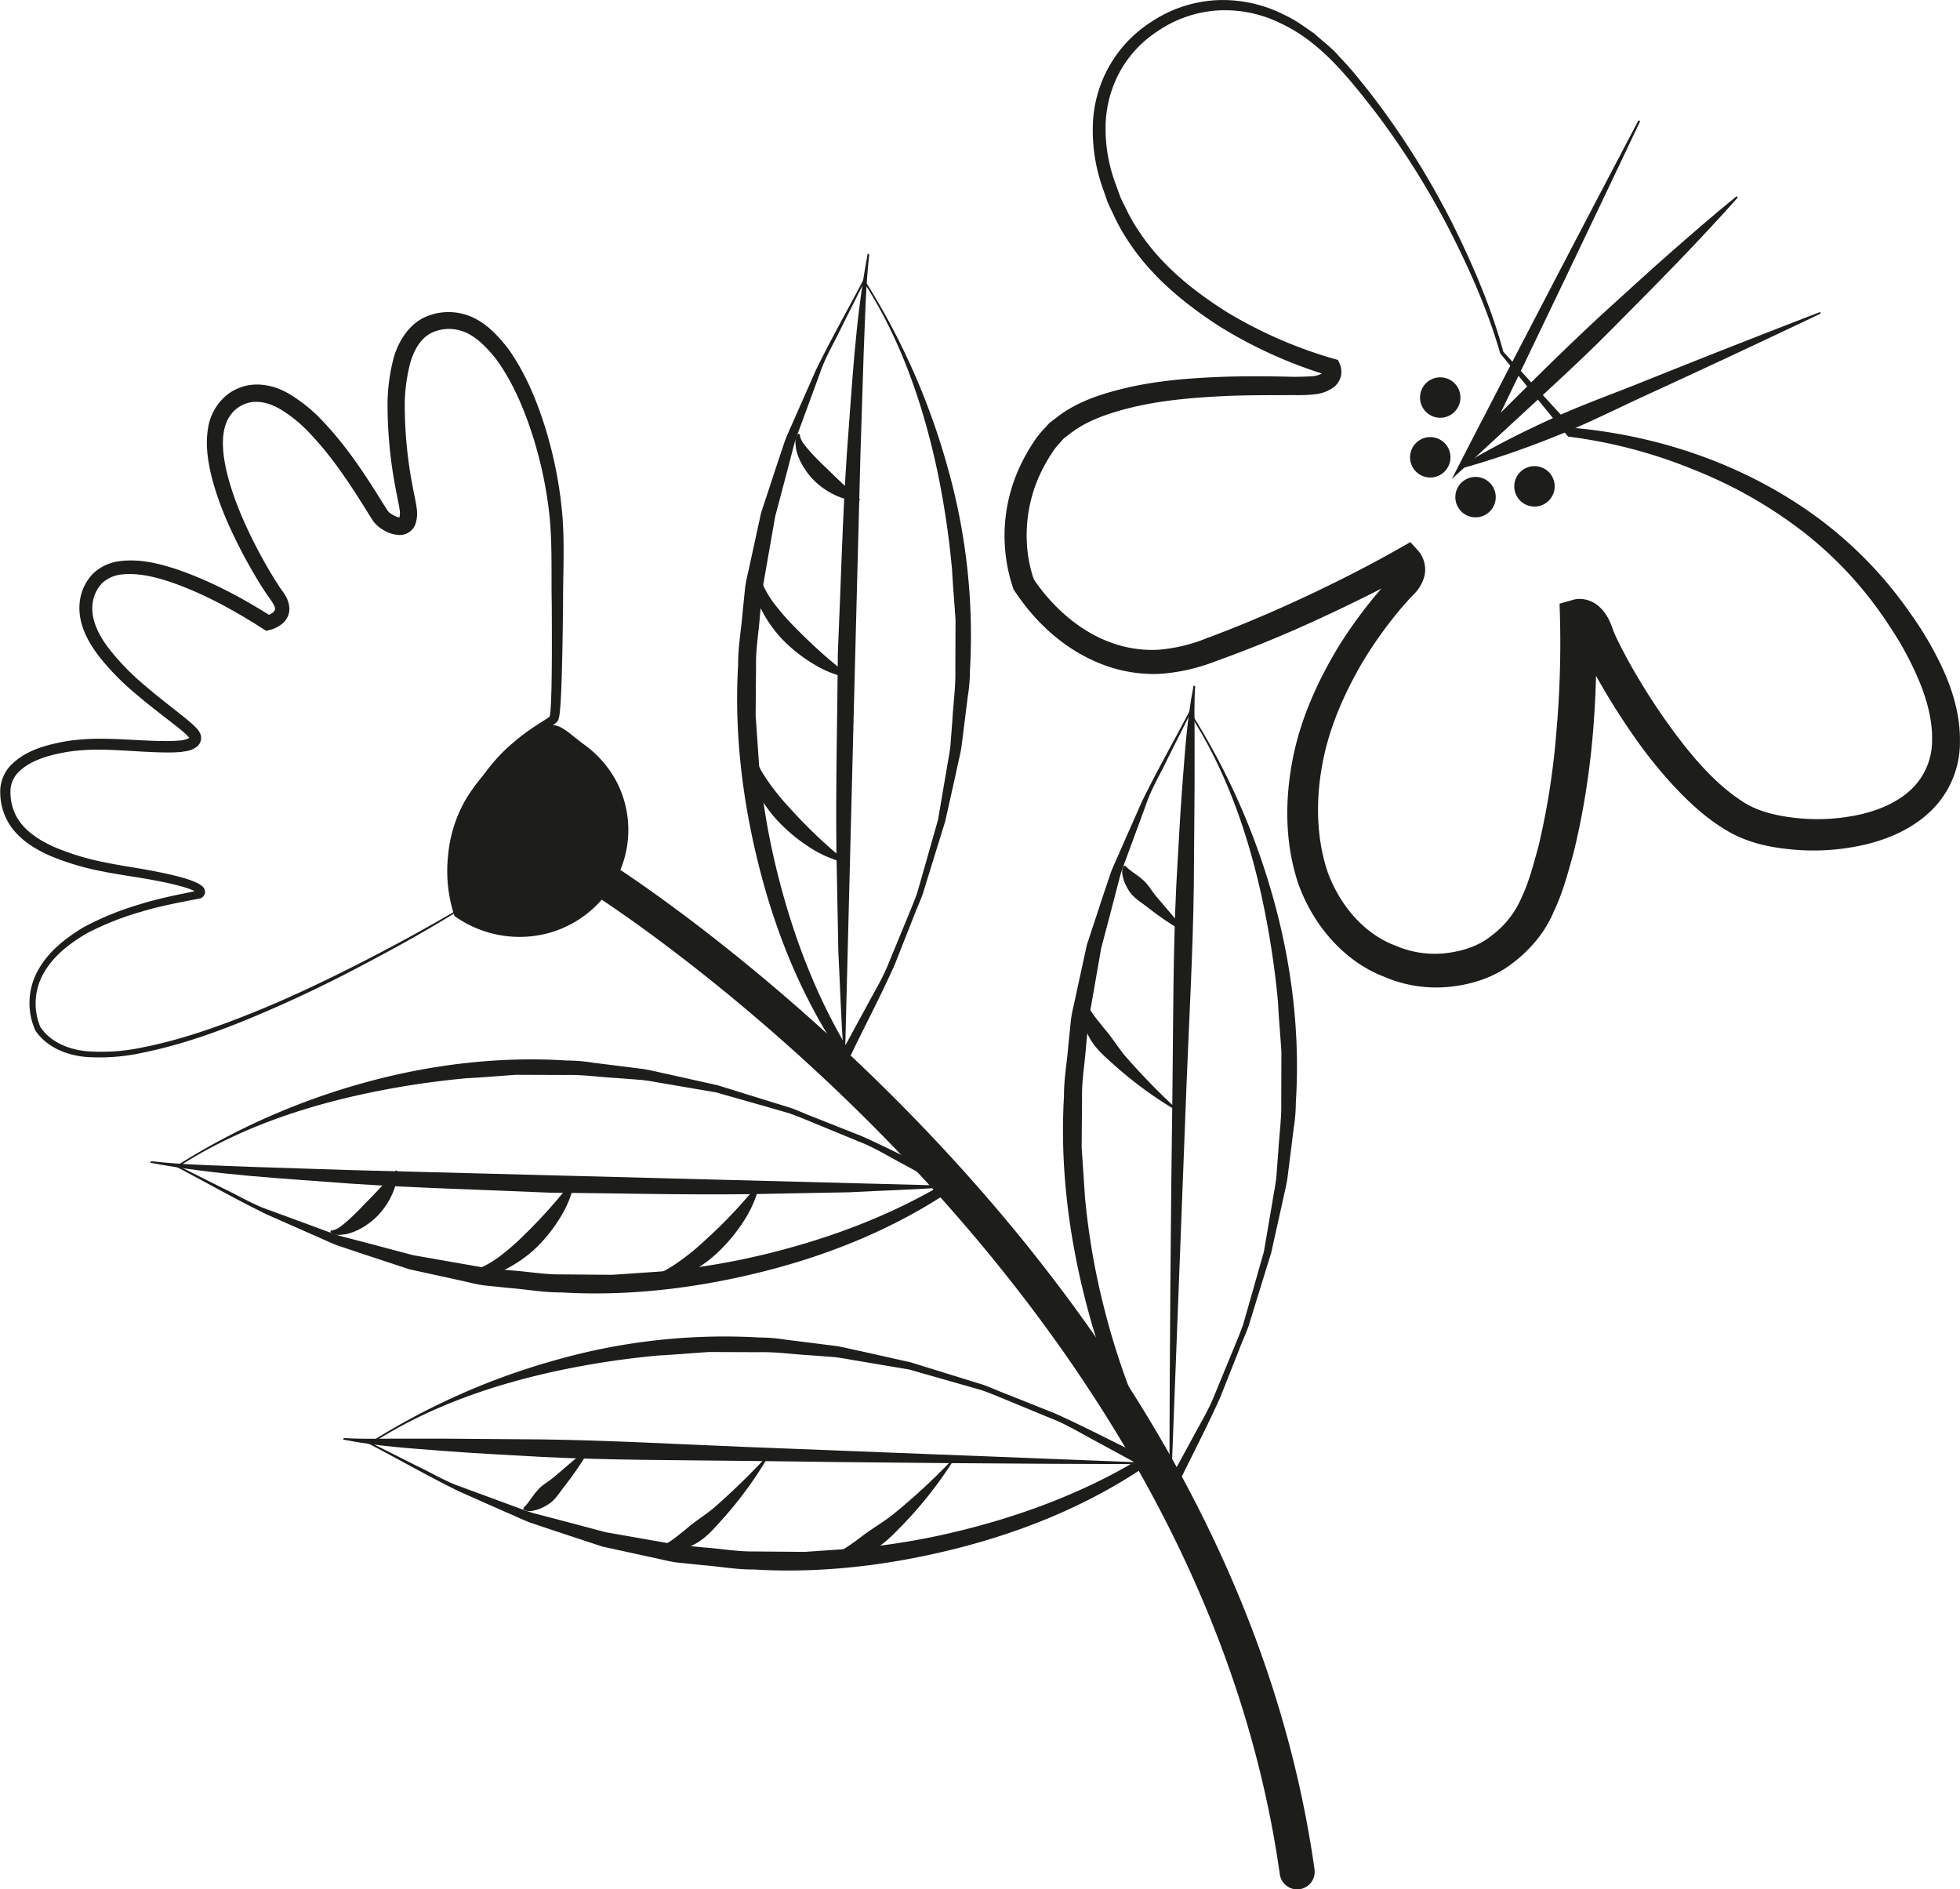 <svg id="Layer_1" data-name="Layer 1" xmlns="http://www.w3.org/2000/svg" viewBox="0 0 753.27 726"><title>landscaping</title><path d="M729.37,307.78c-4.88-16.88-11.91-32.6-19.79-48A315.26,315.26,0,0,0,682,215.87c-10.51-13.53-21.43-27.64-36.91-34.86a48.41,48.41,0,0,0-24.25-5,46,46,0,0,0-23.17,8l-.07.05-.19.12a43.67,43.67,0,0,0-14.48,15.85,45.4,45.4,0,0,0-5.24,20.91,61.11,61.11,0,0,0,3.81,21.6l1.9,5.23c.75,1.68,1.63,3.31,2.43,5a67.56,67.56,0,0,0,5.65,9.5c8.39,12.23,20.3,21.77,32.92,29.7a171.1,171.1,0,0,0,41,17.89l1.61.45.58,1.32a7.48,7.48,0,0,1,.5,5.09,7.62,7.62,0,0,1-2.72,4.07,14.49,14.49,0,0,1-6.69,2.65c-4.45.58-7.87.32-11.66.4-7.39,0-14.7,0-22,.28-14.55.64-29.2,1.88-42.82,5.93-6.79,2-13.37,4.7-18.5,8.86l-2,1.5c-.58.56-1,1.2-1.59,1.79a23.87,23.87,0,0,0-3,3.83,63.86,63.86,0,0,0-5,9.1c-5.58,12.45-6.28,27.56-1.85,39.84l-.27-.55c7,10.47,17.46,19.94,29.31,24.31a45.81,45.81,0,0,0,18.52,2.95,62.39,62.39,0,0,0,18.76-4.46c12.87-4.77,25.53-10.16,38-16s24.8-12.1,36.59-18.83l3.66-2.08,2.65,2.91a10.93,10.93,0,0,1,2.68,4.83,11.24,11.24,0,0,1,.09,5.25,15.26,15.26,0,0,1-4.31,7.28c-2.4,2.5-4.81,5.25-7.06,8.06a161.9,161.9,0,0,0-12.43,17.79c-7.27,12.45-13.1,25.83-15.54,39.79-2.51,13.77-2.16,28.51,2.29,41.29,4.71,12.52,13.92,23.5,26.29,28a37.82,37.82,0,0,0,19,2.74c6.28-.74,12.56-2.68,17.45-6.66a35.69,35.69,0,0,0,11.65-14.76c2.82-5.84,4.74-13.29,6.6-20.12a288.3,288.3,0,0,0,6.74-43.27,388.2,388.2,0,0,0,1.41-44l-.16-5.49,4.88-1.37a8.91,8.91,0,0,1,3.12-.43,10.82,10.82,0,0,1,2.26.3A11.74,11.74,0,0,1,766,404a14.68,14.68,0,0,1,4.06,4.26c1.76,2.59,2.65,5.93,3.1,6.85,1.4,3.31,3.39,7,5.28,10.54,3.93,7.11,8.23,14.07,12.83,20.78,9.19,13.2,19.62,26.43,32.22,34.18,5.87,3.59,13.65,5.2,21.34,5.87a76,76,0,0,0,23.1-1.57c7.43-1.73,14.46-4.85,19.51-9.7a25.69,25.69,0,0,0,7.89-18.68c.22-7.28-1.76-14.94-4.72-22.28A121.75,121.75,0,0,0,879.25,413a147.66,147.66,0,0,0-32.62-36A173.06,173.06,0,0,0,804,352.57a189.9,189.9,0,0,0-47.74-12.71l-.81-.1-.42-.51Zm1.19-.62,27.19,29.77-1.23-.61c33.77,2.9,67,14.19,94.76,34.54a156.71,156.71,0,0,1,35.77,36.9,130.8,130.8,0,0,1,13,22.55c3.5,8.06,6.08,16.9,6,26.41A36.79,36.79,0,0,1,895.3,483.2c-7,6.93-15.82,10.82-24.58,13.07A88,88,0,0,1,844,498.62c-8.88-.65-18.09-2.13-26.74-7-8.23-4.71-14.8-10.82-20.82-17.19a177.75,177.75,0,0,1-16.25-20.3q-7.36-10.61-13.67-21.86c-2.09-3.85-4.11-7.5-6-11.88l-1.18-3a8.12,8.12,0,0,0-.78-1.57c-.23-.4-.42-.47-.19-.31a2.25,2.25,0,0,0,.76.32,3.37,3.37,0,0,0,.71.1,4.22,4.22,0,0,0,1.57-.27l4.71-6.86c.87,30.72-1.21,61.1-8.65,91.23-2.16,7.58-3.94,14.77-7.62,22.45-3.25,7.83-9.14,14.7-16.06,19.87-7,5.35-15.6,8-24.07,8.85a50.57,50.57,0,0,1-25-3.9c-16-6.18-27.51-20.45-33-35.84-5.18-15.71-5.13-31.93-2.16-47.49s9.53-30,17.52-43.29a177,177,0,0,1,13.52-18.87c2.47-3,5-5.88,7.84-8.74,2.22-2.24,1.36-2.57,1.64-2.54l6.3.84c-12.39,6.89-24.86,13-37.62,18.87s-25.69,11.16-38.9,15.9a72.36,72.36,0,0,1-21.62,4.81A55,55,0,0,1,576,427.12c-14.17-5.6-25.22-15.84-33.47-28.35l-.19-.28-.09-.27a62.91,62.91,0,0,1,2.33-46.55,72.26,72.26,0,0,1,5.75-10.24,32.38,32.38,0,0,1,3.87-4.79c.71-.76,1.38-1.59,2.13-2.29l2.44-1.85c6.46-5.07,13.88-7.95,21.24-10,14.8-4.22,29.86-5.27,44.77-5.78,7.45-.18,14.91-.15,22.28,0a97.79,97.79,0,0,0,10.46-.18,8.22,8.22,0,0,0,3.57-1.2c.54-.4.33-.47.4-.72l2.19,1.78a175.21,175.21,0,0,1-42.57-19.22c-13-8.45-25.43-18.62-34.23-31.81A73.56,73.56,0,0,1,581,255.05c-.83-1.79-1.74-3.55-2.52-5.37l-1.94-5.57a66.17,66.17,0,0,1-3.75-23.37,48.66,48.66,0,0,1,22.54-40.38l-.25.17a49.82,49.82,0,0,1,25.55-8.47,52.16,52.16,0,0,1,26,5.77c4.09,1.87,7.64,4.56,11.3,7.08,3.26,3,6.9,5.59,9.73,9a124,124,0,0,1,8.62,9.93c2.78,3.36,5.38,6.86,8,10.38a317.17,317.17,0,0,1,27.18,44.59C719.1,274.34,726.08,290.59,730.56,307.16Z" transform="translate(-152.8 -172)" style="fill:#1d1d1b"/><path d="M783.15,218.56q-30,63.29-60.5,126.31l-4.3-3.17L743,317.23q12.31-12.21,25-24c8.6-7.74,17.06-15.63,25.76-23.26s17.42-15.25,26.44-22.56l.46.49C813,256.57,805,265,797,273.33s-16.23,16.49-24.34,24.74-16.58,16.14-25.06,24L722.1,345.61l-11.35,10.48,7-13.65q32.13-62.2,64.74-124.18Z" transform="translate(-152.8 -172)" style="fill:#1d1d1b"/><path d="M852.56,292.47q-34.21,16.3-68.65,32.09c-11.45,5.32-22.75,11-34.52,15.58a349.9,349.9,0,0,1-36,12.17l-.27-.62A350,350,0,0,1,746.72,334c11.42-5.4,23.32-9.69,35.06-14.34q35.15-14.14,70.51-27.76Z" transform="translate(-152.8 -172)" style="fill:#1d1d1b"/><circle cx="553.51" cy="152.76" r="7.77" style="fill:#1d1d1b"/><circle cx="549.68" cy="175.72" r="7.77" style="fill:#1d1d1b"/><circle cx="567.08" cy="191.02" r="7.77" style="fill:#1d1d1b"/><circle cx="589.73" cy="186.88" r="7.77" style="fill:#1d1d1b"/><path d="M327.61,522.84c-12.74,7.85-25.33,14.72-38.33,21.52s-26.16,13-39.65,18.62-27.33,10.53-41.74,13.47a77.38,77.38,0,0,1-22,1.69c-7.33-.62-15.2-3.67-19.58-10.28l0-.06v0a25.79,25.79,0,0,1,1.32-23.34c4-7.06,10.46-12,17.14-16.09a112.55,112.55,0,0,1,21.61-8.84c7.42-2.35,15-3.78,22.62-5.36l-.34.1s0-.19-.18.4c0,.51.14.46-.07.32a7.15,7.15,0,0,0-1.76-1,33.2,33.2,0,0,0-4.61-1.52c-3.19-.89-6.5-1.55-9.81-2.19-6.61-1.27-13.36-2.08-20.12-3.46a99.38,99.38,0,0,1-19.88-5.91c-6.32-2.78-12.83-6.73-16.51-13.36a23.2,23.2,0,0,1-2.82-10.63,14.7,14.7,0,0,1,3.89-10.71c5.39-5.57,12.57-7.6,19.35-9,13.88-2.78,27.8-.39,41.06-.46,1.66,0,3.28-.08,4.85-.22a8.7,8.7,0,0,0,3.52-1c.06-.08.42.51-.91-1-1.08-1.06-2.39-2.12-3.68-3.16-5.27-4.16-10.79-8.27-16-12.75a95.6,95.6,0,0,1-14.57-15c-4.15-5.58-7.94-12.65-6.93-20.61a18.77,18.77,0,0,1,5-10.53,18.08,18.08,0,0,1,10.57-4.89c7.54-.89,14.56.88,21.19,3,13.27,4.48,25.39,11,37.11,18.39l-2.16-.41a7,7,0,0,0,2.51-1.23c.62-.56.79-.88.78-1.4.08-1.24-1.47-3.17-3.24-5.71-3.18-4.76-6-9.62-8.69-14.61-5.28-10-10-20.36-12.72-31.66-1.27-5.65-2.13-11.61-1-17.86,1-6.24,5.49-12.65,11.81-15,6.42-2.68,13.67-1,18.85,2a59.21,59.21,0,0,1,13.72,11.12c7.92,8.39,14.34,17.77,20.33,27.27,1.47,2.32,3,4.89,4.36,6.89.5.85,3.56,2.54,4.48,2.41.5-.16-.37.37-.05,0a7.44,7.44,0,0,0,.1-2.65c-.29-2.18-1-5.26-1.5-8a170.94,170.94,0,0,1-3.18-33.91,71.94,71.94,0,0,1,2.53-17.4c1.81-5.67,5.37-11.8,11.52-14.83a22.16,22.16,0,0,1,18.88.05c5.8,2.78,9.85,7.38,13.48,12,6.77,9.56,11.08,20.23,14.41,31a161.57,161.57,0,0,1,6.39,33.26c.87,11.44.2,22.43.24,33.61-.14,11.14-.26,22.28-.71,33.46-.14,2.8-.25,5.58-.57,8.45a13.23,13.23,0,0,1-.45,2.44c-.14,1-1.7,2.09-2.06,2.29l-3.61,2.24a91.89,91.89,0,0,0-13.14,9.76,63.61,63.61,0,0,0-17.65,27.21C327.41,500.39,326.74,511.52,327.61,522.84Zm-.61-.29a82.74,82.74,0,0,1,2.12-33.18c3-10.92,9.32-20.8,17.36-28.81a84.69,84.69,0,0,1,13.39-10.44l3.45-2.22c.7-.59.61-.23.75-.62a16.35,16.35,0,0,0,.24-1.67c.25-2.67.31-5.46.41-8.22.25-11.08.18-22.22.13-33.34-.23-11.08.23-22.41-.79-33.17a157.23,157.23,0,0,0-6.75-32.11c-3.38-10.37-7.76-20.54-14.05-29.07-3.29-4-6.95-7.9-11.36-9.89a15.8,15.8,0,0,0-13.3.11c-4,2-6.51,6.25-8,11.07a65.6,65.6,0,0,0-2.24,15.57,164,164,0,0,0,3.06,32.49c.48,2.8,1.1,5.13,1.56,8.46a13.1,13.1,0,0,1-.44,5.62,6.35,6.35,0,0,1-6.36,4.44,12.36,12.36,0,0,1-5.51-1.63,12.81,12.81,0,0,1-4.36-3.59c-1.75-2.61-3-4.84-4.57-7.22-5.86-9.33-12.11-18.41-19.5-26.23A52.64,52.64,0,0,0,260.11,329c-4.38-2.46-9.1-3.42-13.18-1.78-4.28,1.65-7.05,5.36-8,10.1s-.31,10.08.83,15.25c2.4,10.41,6.84,20.55,11.88,30.26,2.54,4.85,5.28,9.64,8.25,14.17,1.15,2.07,3.95,4.41,4.14,9a7.47,7.47,0,0,1-2.9,5.77,12.12,12.12,0,0,1-4.95,2.36l-1.09.28-1.07-.69c-11.17-7.19-23.15-13.77-35.64-18.06-6.22-2.08-12.79-3.62-18.83-2.92A13.09,13.09,0,0,0,192,396.1a13.94,13.94,0,0,0-3.59,7.63c-.83,5.79,2,11.85,5.88,17A90.67,90.67,0,0,0,208,435c5.07,4.41,10.44,8.46,15.81,12.77,1.34,1.11,2.67,2.18,4,3.52a7.88,7.88,0,0,1,2.08,2.95,4.26,4.26,0,0,1-1.36,4.62c-2.32,1.76-4.21,1.74-6,2.06a50.88,50.88,0,0,1-5.33.22c-13.86-.07-27.29-2.45-40.31.1-6.36,1.22-13,3.29-17.16,7.63a10.64,10.64,0,0,0-2.91,7.9,19.31,19.31,0,0,0,2.27,8.9c2.94,5.47,8.66,9.17,14.63,11.82a95.75,95.75,0,0,0,19.1,5.81c6.54,1.4,13.31,2.25,20,3.6,3.37.67,6.72,1.37,10.07,2.33a38.07,38.07,0,0,1,5,1.73,10.23,10.23,0,0,1,2.63,1.57,2.93,2.93,0,0,1,1.09,2.46,2.83,2.83,0,0,1-1.8,2.22l-.1,0-.25.05c-7.49,1.49-15,2.82-22.31,5.06a109.67,109.67,0,0,0-21.1,8.38c-6.45,3.81-12.58,8.51-16.27,14.91a23.43,23.43,0,0,0-1.48,21l-.05-.09c3.79,5.82,10.78,8.73,17.81,9.41a75.78,75.78,0,0,0,21.46-1.45c14.22-2.77,28-7.6,41.53-13s26.71-11.63,39.72-18.19S314.73,529.7,327,522.55Z" transform="translate(-152.8 -172)" style="fill:#1d1d1b"/><path d="M362.85,451.5c4.17-2.43,9.22,3.23,13.39,6.21a39.45,39.45,0,0,1-45.94,64.14S315.59,479.11,362.85,451.5Z" transform="translate(-152.8 -172)" style="fill:#1d1d1b"/><path d="M362.68,451.21c3-1.65,6.13.37,8.34,2,2.36,1.78,4.5,3.65,6.91,5.34a41.84,41.84,0,0,1,11.55,13.28,40.24,40.24,0,0,1,1.51,35,42.15,42.15,0,0,1-26.81,23.55,43,43,0,0,1-35.83-5.79l-.9-.63-.31-1A55.08,55.08,0,0,1,325,500.8a52.17,52.17,0,0,1,6.45-21,63.53,63.53,0,0,1,13.89-16.54c2.56-2.49,5.71-4.25,8.43-6.47Zm.34.58c-2.83,2-5.8,3.86-8.49,6-2.51,2.41-5.29,4.5-7.38,7.26a60.36,60.36,0,0,0-10.7,17.14,62.62,62.62,0,0,0-4.63,19.15,59.1,59.1,0,0,0,1.63,19.37l-1.21-1.63a36.62,36.62,0,0,0,30.6,6.25,37.62,37.62,0,0,0,24.62-20.18,39.46,39.46,0,0,0,.25-32.51,37.48,37.48,0,0,0-10.29-13.52c-2.2-1.84-4.54-3.68-6.8-5.43S365.51,450.37,363,451.79Z" transform="translate(-152.8 -172)" style="fill:#1d1d1b"/><path d="M651.33,898a6.75,6.75,0,0,1-6.67-5.8C612.1,661.58,382.21,516.43,379.9,515A6.75,6.75,0,0,1,387,503.52c2.37,1.47,237.55,149.83,271,386.79a6.74,6.74,0,0,1-5.74,7.62A6.08,6.08,0,0,1,651.33,898Z" transform="translate(-152.8 -172)" style="fill:#1d1d1b"/><path d="M610.86,446.43a268.11,268.11,0,0,1,31.44,71.31c7,25.19,10.19,51.64,8.52,77.82a64.21,64.21,0,0,1-.8,9.79l-1.22,9.75-1.23,9.73c-.5,3.23-1.36,6.4-2,9.59l-4.26,19.11-5.78,18.68-2.87,9.33c-1.11,3.06-2.49,6-3.63,9.06l-7.19,18.16c-5.3,11.88-11.41,23.4-17.07,35.16l-1.14,2.37-1.84-2.11-.62-.71-.06-.06,0-.06c-14.75-21.93-24.75-46.47-31.22-71.92s-9.73-51.83-8.18-78.1c-.06-6.58,1.16-13.08,1.67-19.62l1-9.8c.41-3.25,1.31-6.43,1.94-9.65l4.19-19.21,6.14-18.66,3.12-9.28c1.19-3,2.62-6,3.9-9l7.89-17.89c5.68-11.69,12.14-23,18.15-34.5l.24-.46.33.41Zm-.53.41-.61-.7.57-.05-8.73,17.38c-2.74,5.86-6.2,11.4-8.27,17.56l-6.7,18.21c-1.09,3-2.28,6-3.25,9.12l-2.43,9.37L576,536.4l-3.32,19c-.52,3.16-1.17,6.31-1.6,9.48l-.93,9.58c-.46,6.39-1.62,12.74-1.5,19.15l-.15,19.23L569.78,632a275.07,275.07,0,0,0,6.2,37.91c5.9,24.89,14.91,49.42,28.09,71.31l-.1-.12.6.73-3,.26,9.26-17c3-5.73,6.48-11.23,8.82-17.27l7.4-17.93c1.23-3,2.48-6,3.53-9l2.67-9.32,5.3-18.65,3.26-19.1c.49-3.18,1.18-6.33,1.52-9.54l.73-9.63c.35-6.43,1.31-12.81,1.15-19.25l.06-19.26c-.41-6.41-1-12.8-1.32-19.22a335.14,335.14,0,0,0-5.77-38.11C632.86,493.63,624.35,468.64,610.33,446.84Z" transform="translate(-152.8 -172)" style="fill:#1d1d1b"/><path d="M602.22,742.28q.16-76.75,1.2-153.48c.3-25.58.23-51.18,1.46-76.74.76-12.77,1.33-25.55,2.33-38.33s1.76-25.46,4.33-38.35l.59.33c-.42,6.1-.25,12.69-.23,19v19.18l-.29,38.35c-.34,25.57-1.78,51.11-2.81,76.67L602.9,742.29Z" transform="translate(-152.8 -172)" style="fill:#1d1d1b"/><path d="M604.5,598.48a152.25,152.25,0,0,1-22.91-16.73c-3.51-3.21-7.41-6.3-9.89-10.66-2.34-4.2-4.51-9.82-2.41-14.85l.67.06c1.74,4.48,4.52,7.49,7.29,11,2.92,3.27,5.22,7.21,8.2,10.72a262.9,262.9,0,0,0,19.45,20Z" transform="translate(-152.8 -172)" style="fill:#1d1d1b"/><path d="M608.17,530.37a131.81,131.81,0,0,1-14.69-10c-2.33-1.83-5.06-3.38-6.72-6a18.62,18.62,0,0,1-2.13-4.31c-.4-1.61-1.09-3.55.17-5.44l.64.21c1.85,2,4.33,3.2,6.41,5.12,2.18,1.73,3.51,4.37,5.39,6.57l11.36,13.34Z" transform="translate(-152.8 -172)" style="fill:#1d1d1b"/><path d="M485.62,280.48a268.4,268.4,0,0,1,31.43,71.31,236.8,236.8,0,0,1,8.52,77.82,61.77,61.77,0,0,1-.8,9.79l-1.22,9.75-1.22,9.73c-.5,3.23-1.36,6.4-2,9.59l-4.26,19.11-5.78,18.68-2.88,9.33c-1.11,3.06-2.49,6-3.63,9.06l-7.18,18.16c-5.31,11.88-11.41,23.4-17.07,35.16l-1.14,2.37-1.85-2.11-.62-.71,0-.06-.05-.07c-14.75-21.92-24.75-46.46-31.22-71.91s-9.73-51.83-8.17-78.1c-.07-6.58,1.15-13.08,1.67-19.62l1-9.8c.41-3.25,1.31-6.43,1.95-9.65l4.19-19.21,6.14-18.66,3.11-9.28c1.19-3,2.62-6,3.9-9l7.9-17.89c5.68-11.69,12.13-23,18.15-34.5l.24-.46.33.41Zm-.54.41-.61-.7.57-.05-8.72,17.38c-2.74,5.86-6.2,11.4-8.28,17.56l-6.69,18.21c-1.09,3-2.29,6-3.26,9.12l-2.43,9.37-4.94,18.67-3.33,19c-.52,3.16-1.16,6.31-1.59,9.48l-.94,9.58c-.45,6.38-1.61,12.74-1.5,19.15l-.15,19.23,1.32,19.17A275.09,275.09,0,0,0,450.74,504c5.9,24.89,14.9,49.42,28.08,71.31l-.09-.12.59.73-3,.26,9.26-17c3-5.73,6.48-11.23,8.82-17.27l7.4-17.93c1.23-3,2.48-6,3.53-9l2.67-9.32,5.3-18.65,3.26-19.1c.5-3.18,1.18-6.33,1.52-9.54l.74-9.63c.34-6.43,1.3-12.81,1.14-19.25l.07-19.26c-.41-6.41-1-12.8-1.33-19.22A330.72,330.72,0,0,0,513,352.8C507.62,327.68,499.1,302.69,485.08,280.89Z" transform="translate(-152.8 -172)" style="fill:#1d1d1b"/><path d="M477,576.33c-1-12.82-1.32-25.61-2-38.42l-.74-38.4c-.32-25.59.35-51.16.55-76.75,1.14-25.56,1.74-51.14,3.47-76.69,2-25.58,3.15-51,8-76.64l.59.33c-1.41,12.42-1.6,25.42-2.15,38.13l-1.22,38.34-2,76.7-3.9,153.41Z" transform="translate(-152.8 -172)" style="fill:#1d1d1b"/><path d="M477.53,503.49A44.11,44.11,0,0,1,463.06,497a64.34,64.34,0,0,1-11.84-10.1,51.09,51.09,0,0,1-8.75-13.37c-2.14-4.86-3.67-11.1-1.35-16.48h.67c.15,4.94,2.49,9.54,5.17,13.66a89.52,89.52,0,0,0,9.26,11.67A188.65,188.65,0,0,0,477.94,503Z" transform="translate(-152.8 -172)" style="fill:#1d1d1b"/><path d="M479.25,432.53a40.19,40.19,0,0,1-13.86-5.42,59.12,59.12,0,0,1-11.45-8.95A48.65,48.65,0,0,1,445.28,406c-2.09-4.5-3.87-10.62-1.24-15.66l.68.06c-.12,4.59,2.35,8.83,4.92,12.59a91.87,91.87,0,0,0,9.12,10.5A193.76,193.76,0,0,0,479.65,432Z" transform="translate(-152.8 -172)" style="fill:#1d1d1b"/><path d="M482.92,364.42a21.8,21.8,0,0,1-9.6-2.39,29.27,29.27,0,0,1-7.43-5.17,27.93,27.93,0,0,1-5.45-7.52,20.68,20.68,0,0,1-1.69-4.81c-.14-1.82-.81-3.95.8-5.87l.64.21c.08,2.52,2.47,4.9,4.25,7,1.95,2.13,4,4.18,6.14,6.15,4.1,4.11,8.39,8.06,12.77,11.88Z" transform="translate(-152.8 -172)" style="fill:#1d1d1b"/><path d="M295.69,725.83A268.39,268.39,0,0,1,367,694.43a236.84,236.84,0,0,1,77.83-8.49,62.85,62.85,0,0,1,9.78.81l9.75,1.22,9.73,1.23c3.23.5,6.4,1.36,9.59,2l19.11,4.27,18.67,5.79,9.33,2.88c3.06,1.11,6,2.49,9.07,3.63L558,715c11.88,5.31,23.4,11.42,35.15,17.09l2.37,1.14-2.1,1.84-.71.62-.06.06-.07,0c-21.94,14.74-46.48,24.73-71.93,31.19s-51.83,9.71-78.11,8.14c-6.57.07-13.08-1.15-19.62-1.67l-9.79-1c-3.25-.41-6.43-1.31-9.65-1.95l-19.21-4.2-18.65-6.15L356.35,757c-3-1.2-6-2.63-9-3.91l-17.88-7.9C317.8,739.49,306.49,733,295,727l-.45-.24.4-.33Zm.41.54-.71.61-.05-.57,17.38,8.73c5.86,2.75,11.4,6.21,17.56,8.28l18.21,6.71c3,1.09,6,2.28,9.11,3.25l9.38,2.44,18.66,4.95,19,3.33c3.16.53,6.31,1.17,9.48,1.61l9.58.93c6.38.46,12.74,1.62,19.15,1.51l19.22.16L481.24,767a275,275,0,0,0,37.91-6.19c24.9-5.89,49.43-14.89,71.33-28.06l-.13.1.73-.6.27,3-17-9.26c-5.74-3-11.23-6.49-17.27-8.83l-17.93-7.41c-3-1.23-6-2.48-9-3.54l-9.33-2.67-18.64-5.31L483,695c-3.18-.5-6.33-1.18-9.54-1.53l-9.63-.73c-6.43-.35-12.81-1.32-19.25-1.16l-19.26-.07c-6.41.41-12.8,1-19.22,1.32A332.86,332.86,0,0,0,368,698.53C342.89,703.85,317.9,712.36,296.1,726.37Z" transform="translate(-152.8 -172)" style="fill:#1d1d1b"/><path d="M591.53,734.6q-76.74-.2-153.48-1.26c-25.58-.31-51.17-.26-76.73-1.5-12.78-.76-25.56-1.33-38.33-2.34s-25.46-1.77-38.35-4.35l.33-.59c6.1.43,12.69.26,19,.24h19.18l38.36.3c25.57.36,51.11,1.8,76.66,2.84l153.36,6Z" transform="translate(-152.8 -172)" style="fill:#1d1d1b"/><path d="M518.69,734a153.71,153.71,0,0,1-18.84,23.8c-3.57,3.63-7.13,7.58-11.88,10-4.56,2.4-10.37,4.34-15.73,2.55v-.68c4.77-2,8.33-4.7,12.14-7.59s8-5.23,11.84-8.33a242.11,242.11,0,0,0,21.93-20.21Z" transform="translate(-152.8 -172)" style="fill:#1d1d1b"/><path d="M447.73,732.26A151.66,151.66,0,0,1,431,755.16c-3.22,3.51-6.31,7.41-10.67,9.89-4.2,2.33-9.82,4.5-14.85,2.4l.06-.67c4.48-1.74,7.49-4.51,11-7.28,3.27-2.92,7.21-5.22,10.72-8.2a261,261,0,0,0,20-19.44Z" transform="translate(-152.8 -172)" style="fill:#1d1d1b"/><path d="M379.63,728.56a132.21,132.21,0,0,1-10,14.68c-1.83,2.33-3.39,5.06-6,6.73a18.79,18.79,0,0,1-4.31,2.12c-1.61.4-3.56,1.1-5.44-.17l.21-.64c2-1.85,3.2-4.33,5.12-6.41,1.73-2.18,4.37-3.51,6.57-5.38l13.35-11.36Z" transform="translate(-152.8 -172)" style="fill:#1d1d1b"/><path d="M221.58,619.38A268.3,268.3,0,0,1,292.91,588c25.19-6.94,51.64-10.17,77.82-8.49a63,63,0,0,1,9.79.81l9.75,1.22,9.73,1.23c3.22.5,6.39,1.36,9.59,2l19.1,4.27,18.68,5.79,9.33,2.88c3.06,1.11,6,2.49,9.06,3.63l18.16,7.2c11.87,5.3,23.39,11.41,35.15,17.08l2.37,1.14-2.11,1.84-.71.62-.06.06-.07,0c-21.93,14.75-46.48,24.74-71.92,31.19s-51.84,9.71-78.11,8.14c-6.58.07-13.08-1.15-19.62-1.67l-9.79-1c-3.26-.41-6.44-1.31-9.65-2l-19.21-4.2-18.66-6.15-9.28-3.11c-3-1.19-6-2.63-9-3.91l-17.88-7.9c-11.69-5.69-23-12.14-34.5-18.17l-.46-.23.41-.34Zm.41.53-.7.61,0-.57,17.38,8.73c5.86,2.75,11.4,6.21,17.55,8.28l18.22,6.71c3,1.09,6,2.29,9.11,3.26l9.37,2.43,18.67,4.95,19,3.33c3.17.53,6.31,1.17,9.49,1.61l9.57.93c6.39.46,12.74,1.63,19.16,1.51l19.22.16,19.17-1.31a275.18,275.18,0,0,0,37.92-6.19c24.89-5.89,49.43-14.88,71.32-28.06l-.12.1.73-.59.26,3-17-9.27c-5.73-3-11.23-6.49-17.26-8.83L465,603.27c-3-1.23-6-2.48-9-3.53l-9.32-2.68L428,591.75l-19.09-3.26c-3.18-.5-6.34-1.18-9.54-1.52l-9.64-.74c-6.42-.35-12.81-1.31-19.24-1.16L351.24,585c-6.4.41-12.79,1-19.21,1.32a332.86,332.86,0,0,0-38.11,5.75C268.79,597.39,243.79,605.9,222,619.91Z" transform="translate(-152.8 -172)" style="fill:#1d1d1b"/><path d="M517.43,628.14c-12.82,1-25.61,1.3-38.42,2l-38.4.72c-25.59.32-51.16-.37-76.75-.58-25.56-1.15-51.14-1.76-76.69-3.5-25.58-2-51-3.17-76.64-8l.33-.59c12.42,1.43,25.43,1.62,38.13,2.17l38.35,1.24,76.7,2,153.4,4Z" transform="translate(-152.8 -172)" style="fill:#1d1d1b"/><path d="M444.59,627.56A44.26,44.26,0,0,1,438.11,642,64.07,64.07,0,0,1,428,653.86a50.81,50.81,0,0,1-13.37,8.74c-4.86,2.14-11.1,3.67-16.49,1.35v-.67c4.94-.15,9.55-2.49,13.67-5.17a89.45,89.45,0,0,0,11.67-9.25,187.87,187.87,0,0,0,20.58-21.72Z" transform="translate(-152.8 -172)" style="fill:#1d1d1b"/><path d="M373.63,625.8a40.11,40.11,0,0,1-5.42,13.86,59,59,0,0,1-9,11.45A48.6,48.6,0,0,1,347,659.76c-4.49,2.09-10.62,3.87-15.65,1.23l.06-.67c4.59.12,8.83-2.34,12.59-4.92a91.75,91.75,0,0,0,10.51-9.11,192.81,192.81,0,0,0,18.55-20.89Z" transform="translate(-152.8 -172)" style="fill:#1d1d1b"/><path d="M305.53,622.11a21.86,21.86,0,0,1-2.4,9.59,28.88,28.88,0,0,1-5.18,7.43,27.66,27.66,0,0,1-7.51,5.45,20.77,20.77,0,0,1-4.82,1.69c-1.81.14-3.95.81-5.87-.81l.22-.64c2.51-.07,4.9-2.46,7-4.24,2.14-2,4.18-4,6.15-6.14,4.12-4.1,8.07-8.39,11.9-12.76Z" transform="translate(-152.8 -172)" style="fill:#1d1d1b"/></svg>